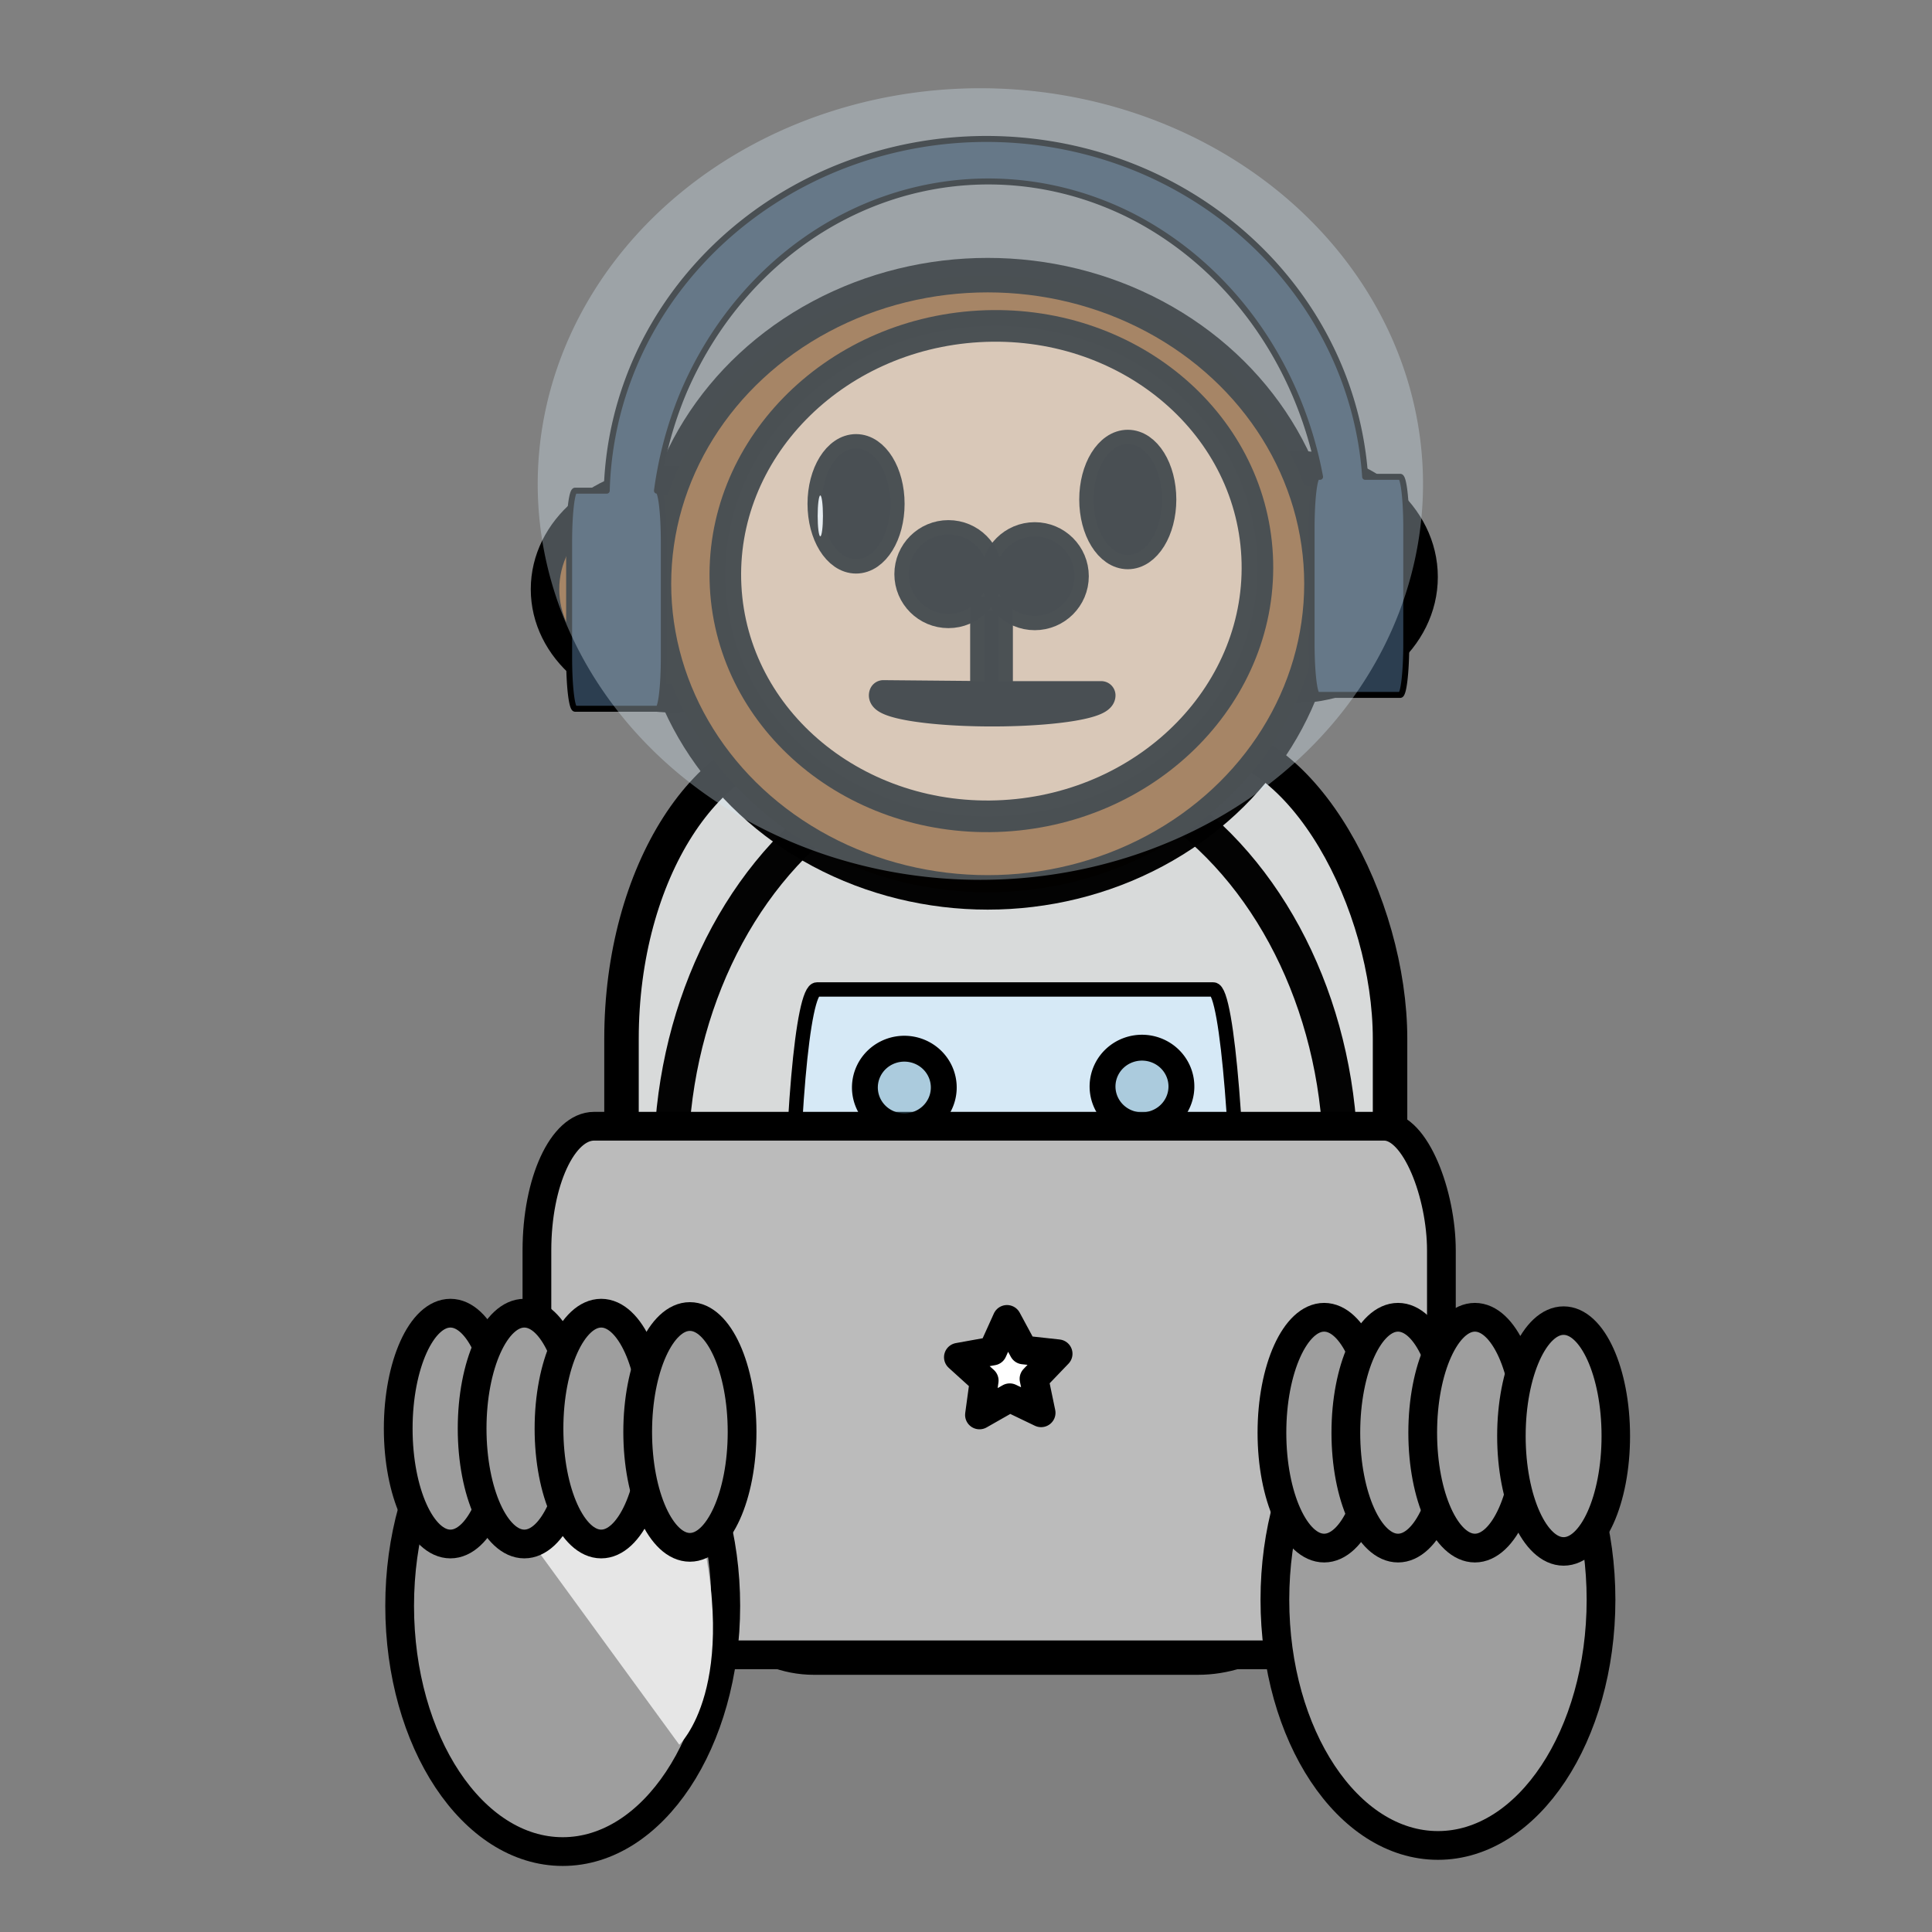 <?xml version="1.0" encoding="UTF-8" standalone="no"?>
<!-- Created with Inkscape (http://www.inkscape.org/) -->

<svg
   xmlns:dc="http://purl.org/dc/elements/1.1/"
   xmlns:cc="http://creativecommons.org/ns#"
   xmlns:rdf="http://www.w3.org/1999/02/22-rdf-syntax-ns#"
   xmlns:svg="http://www.w3.org/2000/svg"
   xmlns="http://www.w3.org/2000/svg"
   xmlns:sodipodi="http://sodipodi.sourceforge.net/DTD/sodipodi-0.dtd"
   xmlns:inkscape="http://www.inkscape.org/namespaces/inkscape"
   width="500"
   height="500"
   class="spaceMonkey"
   id="svg5871"
   version="1.1"
   inkscape:version="0.91 r13725"
   sodipodi:docname="spacemonkey-md.svg">
  <rect width="100%" height="100%" fill="#808080" stroke="none"/>
  <defs
     id="defs5873">
    <inkscape:perspective
       sodipodi:type="inkscape:persp3d"
       inkscape:vp_x="-223.44574 : 447.63961 : 1"
       inkscape:vp_y="0 : 1000 : 0"
       inkscape:vp_z="800.55426 : 447.63961 : 1"
       inkscape:persp3d-origin="288.55426 : 319.63961 : 1"
       id="perspective6730" />
  </defs>
  <sodipodi:namedview
     id="base"
     pagecolor="#ffffff"
     bordercolor="#666666"
     borderopacity="1.0"
     inkscape:pageopacity="0.0"
     inkscape:pageshadow="2"
     inkscape:zoom="0.3535534"
     inkscape:cx="278.74355"
     inkscape:cy="437.73131"
     inkscape:current-layer="layer20"
     inkscape:document-units="px"
     showgrid="false"
     inkscape:snap-bbox="true"
     inkscape:object-paths="false"
     inkscape:snap-bbox-midpoints="false"
     inkscape:snap-bbox-edge-midpoints="false"
     inkscape:bbox-nodes="true"
     inkscape:snap-nodes="false"
     inkscape:window-width="1197"
     inkscape:window-height="630"
     inkscape:window-x="40"
     inkscape:window-y="25"
     inkscape:window-maximized="0"
     inkscape:snap-global="false" />
  <g
     inkscape:groupmode="layer"
     id="layer20"
     inkscape:label="Layer#4"
     transform="translate(0,-268)">
    <rect
       style="fill:#d8dada;fill-opacity:1;fill-rule:evenodd;stroke:#000000;stroke-width:8.925;stroke-linecap:round;stroke-linejoin:bevel;stroke-miterlimit:4;stroke-dasharray:none;stroke-opacity:1"
       id="rect10283"
       width="198.9"
       height="237.807"
       x="160.844"
       y="459.167"
       rx="49.723"
       ry="77.684" />
  </g>
  <g
     inkscape:groupmode="layer"
     id="layer19"
     inkscape:label="Layer#3"
     transform="translate(0,-268)">
    <ellipse
       style="fill:#d8dada;fill-opacity:1;fill-rule:nonzero;stroke:#000000;stroke-width:8.925;stroke-linecap:square;stroke-linejoin:round;stroke-miterlimit:4;stroke-dasharray:none;stroke-opacity:0.982"
       id="path6558"
       cx="260.298"
       cy="569.135"
       rx="86.647"
       ry="106.637" />
    <rect
       ry="77.684"
       rx="6.802"
       y="524.077"
       x="204.621"
       height="161.709"
       width="116.2"
       id="rect10285"
       style="fill:#d6e9f6;fill-opacity:1;fill-rule:evenodd;stroke:#000000;stroke-width:3.719;stroke-linecap:round;stroke-linejoin:bevel;stroke-miterlimit:4;stroke-dasharray:none;stroke-opacity:1" />
  </g>
  <g
     inkscape:groupmode="layer"
     id="layer9"
     inkscape:label="Layer#1"
     transform="translate(0,-268)">
    <ellipse
       id="path10273"
       style="fill:#8d521d;fill-opacity:1;stroke:#000000;stroke-width:8.925;stroke-linecap:square;stroke-linejoin:round;stroke-miterlimit:4;stroke-dasharray:none;stroke-opacity:1"
       cx="334.656"
       cy="417.318"
       rx="32.99"
       ry="28.223" />
  </g>
  <g
     inkscape:groupmode="layer"
     id="layer8"
     inkscape:label="Layer"
     transform="translate(0,-268)">
    <ellipse
       style="fill:#8d521d;fill-opacity:1;stroke:#000000;stroke-width:7.376;stroke-linecap:square;stroke-linejoin:round;stroke-miterlimit:4;stroke-dasharray:none;stroke-opacity:1"
       id="path5881"
       cx="174.042"
       cy="420.489"
       rx="32.99"
       ry="28.223" />
    <ellipse
       style="fill:#001d3e;fill-opacity:1;fill-rule:evenodd;stroke:#000000;stroke-width:7.376;stroke-linecap:square;stroke-linejoin:round;stroke-miterlimit:4;stroke-dasharray:none;stroke-opacity:0.982"
       id="path6439"
       cx="236.722"
       cy="402.991"
       rx="22.493"
       ry="16.369" />
    <path
       style="fill:#001d3e;fill-opacity:1;fill-rule:evenodd;stroke:#000000;stroke-width:7.376;stroke-linecap:square;stroke-linejoin:round;stroke-miterlimit:4;stroke-dasharray:none;stroke-opacity:0.982"
       id="path6456"
       d="m 212.672,405.679 c 0.197,-3.24 0.284,-6.486 0.442,-9.729 0.24,-2.573 -0.008,-5.206 0.538,-7.752 0.344,-1.602 0.566,-1.937 1.203,-3.473 1.537,-3.317 4.083,-6.074 6.784,-8.6 3.488,-2.863 7.568,-4.686 11.732,-6.691 1.445,-0.696 4.546,-1.143 6.176,-1.421 5.105,-0.836 8.411,0.232 12.937,2.321 3.965,2.407 6.073,6.416 8.054,10.297 1.752,4.034 2.612,8.302 2.694,12.645 0.032,3.289 -0.451,6.488 -1.952,9.47 -2.851,4.356 -7.999,6.14 -12.583,8.627 -2.824,1.091 -5.976,1.108 -8.986,1.249 -2.613,0.013 -5.238,0.248 -7.844,0.023 -2.745,-0.51 -5.473,-1.144 -8.182,-1.809 -2.45,-0.807 -4.446,-2.228 -6.35,-3.839 -2.008,-1.898 -2.332,-4.585 -2.871,-7.089 -0.282,-1.299 -0.511,-2.605 -0.712,-3.917 0,0 7.587,-3.756 7.587,-3.756 l 0,0 c 0.162,1.306 0.329,2.612 0.61,3.902 0.507,2.317 0.872,4.826 2.705,6.586 1.809,1.524 3.735,2.872 6.096,3.541 2.672,0.687 5.374,1.37 8.133,1.65 2.548,0.102 5.103,0.078 7.652,-0.01 3.013,-0.154 6.146,-0.271 8.871,-1.625 -13.229,7.273 -6.508,3.85 -4.478,2.343 0.979,-0.727 1.834,-1.623 2.55,-2.578 1.886,-2.995 2.205,-5.791 2.365,-9.222 0.006,-0.664 0.052,-1.329 0.018,-1.992 -0.184,-3.549 -1.111,-7.076 -2.506,-10.364 -1.919,-3.733 -3.874,-7.611 -7.78,-9.849 -1.603,-0.745 -2.374,-1.184 -4.124,-1.658 -2.788,-0.755 -5.691,-0.739 -8.523,-0.239 -1.709,0.327 -2.487,0.429 -4.153,0.935 -0.665,0.202 -2.526,1.08 -1.964,0.689 1.726,-1.202 3.66,-2.114 5.503,-3.152 0.506,-0.285 -1.01,0.574 -1.493,0.892 -0.489,0.322 -0.945,0.686 -1.418,1.028 -2.751,2.412 -5.28,5.115 -6.956,8.31 -0.247,0.551 -0.53,1.088 -0.741,1.652 -1.127,3.019 -1.068,6.225 -1.221,9.377 -0.138,3.142 -0.193,6.296 0.1,9.432 0,0 -7.912,3.794 -7.912,3.794 z"
       inkscape:connector-curvature="0" />
    <path
       style="fill:#001d3e;fill-opacity:1;fill-rule:evenodd;stroke:#000000;stroke-width:7.376;stroke-linecap:square;stroke-linejoin:round;stroke-miterlimit:4;stroke-dasharray:none;stroke-opacity:0.982"
       id="path6458"
       d="m 219.81,428.96 c -0.898,-3.821 -1.992,-7.599 -2.86,-11.425 -1.04,-5.617 -1.335,-11.33 -1.353,-17.022 0.303,-3.658 0.284,-9.019 2.844,-12.056 0.448,-0.531 1.051,-0.927 1.577,-1.391 3.032,-1.629 5.997,-3.374 9.097,-4.886 0.712,-0.347 1.522,-0.48 2.297,-0.671 3.268,-0.806 6.479,-0.782 9.821,-0.578 3.983,0.288 7.946,0.972 11.557,2.617 3.075,1.639 4.297,4.766 5.39,7.75 1.606,4.759 2.406,9.715 3.76,14.541 0.619,2.066 0.332,1.066 0.866,3 0,0 -7.48,3.791 -7.48,3.791 l 0,0 c -0.428,-1.977 -0.199,-0.949 -0.69,-3.083 -1.106,-4.847 -1.753,-9.826 -3.705,-14.464 -1.157,-2.758 -2.367,-5.621 -5.276,-7.115 -3.441,-1.652 -7.251,-2.277 -11.083,-2.538 -3.286,-0.152 -6.466,-0.098 -9.643,0.824 -0.764,0.222 -2.872,1.257 -2.249,0.785 1.533,-1.163 3.36,-1.934 5.04,-2.901 -0.56,0.392 -1.191,0.705 -1.679,1.175 -2.818,2.715 -3.072,8.25 -3.329,11.787 5e-5,5.622 0.268,11.275 1.421,16.805 0.899,3.715 1.843,7.468 3.424,10.985 0,0 -7.745,4.07 -7.745,4.07 z"
       inkscape:connector-curvature="0" />
    <path
       style="fill:#001d3e;fill-opacity:1;fill-rule:evenodd;stroke:#000000;stroke-width:7.376;stroke-linecap:square;stroke-linejoin:round;stroke-miterlimit:4;stroke-dasharray:none;stroke-opacity:0.982"
       id="path6460"
       d="m 215.071,417.533 c -0.145,-3.363 -1.104,-6.65 -0.798,-10.038 0.108,-1.196 0.398,-2.371 0.597,-3.556 1.616,-5.923 4.691,-11.558 9.806,-15.478 0.759,-0.582 1.616,-1.04 2.424,-1.56 1.624,-0.778 7.767,-5.462 11.739,-4.455 2.751,0.697 4.643,3.384 5.765,5.625 0.525,1.049 0.874,2.168 1.311,3.252 1.523,5.062 2.167,10.464 0.69,15.622 -0.822,2.869 -1.552,3.675 -3.103,6.168 -0.712,0.786 -1.36,1.629 -2.137,2.359 -0.691,0.648 -1.418,1.283 -2.251,1.759 -3.635,2.078 -7.571,4.868 -12.001,5.549 -1.912,0.294 -3.028,0.121 -4.927,-0.001 -2.745,-0.543 -6.112,-1.171 -7.837,-3.515 -0.247,-0.335 -0.396,-0.725 -0.594,-1.088 -0.522,-1.417 -0.514,-2.88 -0.308,-4.343 0,0 7.813,-3.578 7.813,-3.578 l 0,0 c -0.339,1.303 -0.469,2.614 -0.019,3.917 0.149,0.305 0.251,0.635 0.448,0.915 1.527,2.177 4.689,2.715 7.177,3.175 1.915,0.071 2.794,0.212 4.707,-0.16 0.826,-0.16 2.997,-1.269 2.422,-0.689 -1.172,1.184 -2.815,1.877 -4.339,2.625 -1.852,0.909 7.386,-4.516 4.662,-3.939 1.637,-2.385 2.436,-3.208 3.361,-5.99 1.667,-5.015 1.114,-10.281 -0.59,-15.201 -1.183,-2.646 -2.256,-5.417 -4.941,-7.083 -0.603,-0.374 -1.282,-0.677 -1.992,-0.799 -0.695,-0.119 -2.556,0.614 -2.117,0.093 1.144,-1.356 3.024,-1.974 4.537,-2.961 -0.864,0.497 -1.778,0.924 -2.591,1.492 -5.276,3.679 -8.545,9.149 -10.128,15.06 -0.168,1.126 -0.433,2.242 -0.505,3.377 -0.208,3.281 0.766,6.511 1.633,9.651 0,0 -7.912,3.794 -7.912,3.794 z"
       inkscape:connector-curvature="0" />
    <path
       style="fill:#001d3e;fill-opacity:1;fill-rule:evenodd;stroke:#000000;stroke-width:7.376;stroke-linecap:square;stroke-linejoin:round;stroke-miterlimit:4;stroke-dasharray:none;stroke-opacity:0.982"
       id="path6462"
       d="m 228.278,403.913 c 0.23,-2.335 0.355,-4.684 0.827,-6.992 0.347,-1.696 0.635,-2.509 1.136,-4.16 0.869,-2.506 0.4,-1.274 1.404,-3.699 0,0 7.559,-3.288 7.559,-3.288 l 0,0 c -1.057,2.391 -0.558,1.172 -1.494,3.656 -1.123,3.473 -2.051,7.039 -1.541,10.699 0,0 -7.891,3.784 -7.891,3.784 z"
       inkscape:connector-curvature="0" />
    <path
       style="fill:#001d3e;fill-opacity:1;fill-rule:evenodd;stroke:#000000;stroke-width:7.376;stroke-linecap:square;stroke-linejoin:round;stroke-miterlimit:4;stroke-dasharray:none;stroke-opacity:0.982"
       id="path6464"
       d="m 251.141,386.265 c -0.174,0.358 -0.302,0.739 -0.522,1.073 -1.002,1.526 -2.351,2.856 -3.7,4.1 -4.201,3.873 -9.017,6.936 -13.795,10.131 -4.819,3.284 -9.908,6.229 -14.586,9.698 -2.234,1.657 -4.528,3.498 -6.237,5.67 -0.828,1.052 -1.435,2.244 -2.152,3.366 -2.384,4.922 -3.381,10.287 -2.329,15.649 0.697,3.551 1.304,4.264 2.895,7.564 0.969,1.31 1.804,2.718 2.907,3.931 5.233,5.756 13.747,10.444 21.028,13.491 1.97,0.824 4.006,1.5 6.01,2.25 7.505,2.366 15.247,4.292 23.17,4.839 1.603,0.111 3.215,0.188 4.821,0.128 1.421,-0.053 2.824,-0.31 4.236,-0.465 -2.245,1.867 8.599,-3.15 6.446,-2.37 -1.536,0.557 -2.823,2.205 -4.455,2.003 -1.049,-0.13 1.47,-1.454 2.02,-2.305 1.802,-2.789 2.066,-4.842 2.958,-8.047 0.31,-1.887 0.708,-3.763 0.931,-5.661 0.404,-3.437 0.637,-9.184 0.627,-12.616 -0.01,-3.435 -0.238,-8.236 -0.744,-11.674 -0.261,-1.772 -0.706,-3.516 -1.06,-5.274 -1.82,-6.139 -4.726,-12.053 -9.211,-16.889 -2.008,-2.165 -2.996,-2.748 -5.293,-4.446 -2.656,-1.615 -5.584,-2.879 -8.827,-2.469 -1.418,0.179 -2.545,0.662 -3.865,1.133 -5.252,2.799 3.159,-1.691 3.824,-1.963 0.566,-0.231 -0.946,0.749 -1.367,1.173 -1.183,1.194 -1.818,2.54 -2.423,4.039 -0.972,3.329 0.5,6.605 1.536,9.76 0.24,0.64 0.474,1.282 0.721,1.92 0.611,1.576 0.824,2.155 1.607,3.634 0.747,1.411 1.582,2.743 2.262,4.186 1.158,2.84 1.281,5.891 1.399,8.894 -0.012,2.08 0.335,4.352 -0.497,6.348 -0.125,0.299 -0.317,0.569 -0.475,0.854 -0.491,0.741 -1.183,1.28 -1.897,1.816 0,0 -8.105,3.028 -8.105,3.028 l 0,0 c 0.728,-0.469 1.486,-0.907 2.057,-1.556 0.193,-0.231 0.419,-0.441 0.578,-0.693 1.111,-1.761 0.76,-4.211 0.811,-6.157 -0.094,-2.904 -0.224,-5.855 -1.281,-8.617 -1.457,-3.31 -3.386,-6.432 -4.464,-9.892 -0.909,-2.568 -2.421,-5.956 -2.211,-8.685 0.038,-0.497 0.191,-0.98 0.287,-1.47 0.436,-1.206 0.608,-1.874 1.303,-2.99 2.747,-4.414 8.243,-6.23 12.914,-8.452 1.506,-0.45 2.406,-0.814 4.015,-0.898 3.334,-0.175 6.245,1.276 8.836,3.099 2.121,1.818 3.177,2.592 5.034,4.794 4.293,5.091 7.212,11.11 9.017,17.35 0.336,1.792 0.771,3.569 1.007,5.375 0.466,3.568 0.547,8.276 0.555,11.838 0.007,3.345 -0.109,9.204 -0.365,12.572 -0.142,1.867 -0.41,3.724 -0.615,5.586 -0.597,3.006 -0.789,5.376 -2.271,8.097 -2.256,4.141 -6.856,5.579 -11.074,7.915 -0.927,0.513 -1.914,0.943 -2.934,1.26 -1.115,0.347 -2.291,0.481 -3.437,0.721 -1.385,0.095 -2.766,0.285 -4.154,0.285 -2.938,10e-4 -7.134,-0.513 -9.966,-0.984 -6.027,-1.002 -11.939,-2.559 -17.708,-4.47 -1.992,-0.776 -4.014,-1.487 -5.976,-2.328 -4.344,-1.864 -7.795,-3.631 -11.794,-6.09 -3.524,-2.167 -6.96,-4.5 -9.836,-7.425 -1.19,-1.21 -2.121,-2.626 -3.181,-3.938 -1.733,-3.427 -2.326,-4.021 -3.079,-7.736 -1.107,-5.456 -0.142,-10.981 2.116,-16.057 0.699,-1.167 1.269,-2.41 2.096,-3.501 1.742,-2.297 4.16,-4.219 6.5,-5.931 4.801,-3.512 10.045,-6.454 14.943,-9.838 4.559,-3.074 8.969,-5.835 12.902,-9.629 0.999,-0.963 2.327,-2.385 3.134,-3.605 0.166,-0.25 0.262,-0.536 0.393,-0.804 0,0 7.988,-3.645 7.988,-3.645 z"
       inkscape:connector-curvature="0" />
    <path
       style="fill:#001d3e;fill-opacity:1;fill-rule:evenodd;stroke:#000000;stroke-width:7.376;stroke-linecap:square;stroke-linejoin:round;stroke-miterlimit:4;stroke-dasharray:none;stroke-opacity:0.982"
       id="path6468"
       d="m 211.552,420.655 c 1.262,-5.317 1.756,-10.759 2.168,-16.181 0.347,-5.329 0.361,-10.676 0.768,-16.002 0.263,-2.312 1.3,-4.215 3.466,-5.421 2.873,-1.6 5.793,-3.124 8.69,-4.685 2.334,-0.972 4.83,-1.754 7.394,-1.942 1.659,-0.122 2.573,0.043 4.212,0.211 5.277,0.662 7.495,2.81 11.039,6.258 3.43,3.215 5.151,7.453 6.794,11.639 1.242,3.206 1.785,6.566 2.063,9.95 0.239,2.978 -0.503,5.909 -1.192,8.793 -0.308,1.278 -0.55,2.568 -0.779,3.86 0,0 -7.873,3.602 -7.873,3.602 l 0,0 c 0.301,-1.34 0.692,-2.661 1.005,-3.999 0.706,-2.809 1.464,-5.664 1.276,-8.574 -0.17,-3.345 -0.581,-6.679 -1.723,-9.871 -1.513,-4.123 -3.284,-8.194 -6.576,-11.373 -3.454,-3.308 -5.76,-5.171 -10.816,-5.739 -1.669,-0.119 -2.385,-0.248 -4.062,-0.054 -2.571,0.298 -5.051,1.157 -7.355,2.237 13.929,-7.703 4.871,-2.998 3.651,-1.806 -0.964,0.941 -1.419,2.148 -1.697,3.402 -0.781,5.396 -1.028,10.842 -1.408,16.272 -0.361,5.252 -0.664,10.509 -1.148,15.753 0,0 -7.898,3.671 -7.898,3.671 z"
       inkscape:connector-curvature="0" />
    <path
       style="fill:#001d3e;fill-opacity:1;fill-rule:evenodd;stroke:#000000;stroke-width:7.376;stroke-linecap:square;stroke-linejoin:round;stroke-miterlimit:4;stroke-dasharray:none;stroke-opacity:0.982"
       id="path6470"
       d="m 216.753,422.503 c -0.072,-0.879 -0.314,-3.935 -0.408,-4.329 -0.432,-1.818 -2.34,-6.373 -2.965,-7.943 -2.285,-5.741 -1.307,-2.974 -3.115,-8.911 -1.132,-4.885 -1.971,-9.981 -0.308,-14.854 0.743,-2.177 1.237,-2.666 2.489,-4.532 0.477,-0.545 0.913,-1.124 1.431,-1.635 2.622,-2.584 8.619,-5.103 10.672,-5.746 0.816,-0.256 1.637,0.524 2.391,0.915 1.853,0.959 3.797,2.614 5.388,3.855 4.283,3.871 8.877,7.94 12.007,12.747 0.528,0.811 0.946,1.682 1.419,2.523 2.753,5.366 2.766,11.307 2.506,17.125 -0.148,2.446 -0.388,4.885 -0.612,7.325 0.071,0.963 -0.463,1.806 -0.544,2.755 -0.024,0.283 0.015,0.567 0.022,0.851 0.404,0.984 1.351,2.582 2.702,2.567 0.201,-10e-4 0.381,-0.119 0.572,-0.178 3.527,-1.846 0.264,1.45 -4.776,2.103 -0.937,0.121 1.167,-1.403 1.703,-2.137 1.406,-1.926 2.005,-3.042 3.216,-5.078 2.015,-3.656 3.976,-7.336 5.717,-11.116 0.885,-2.099 1.584,-4.265 2.315,-6.415 1.723,-4.687 4.278,-4.319 10.051,-7.325 4.238,0.62 7.951,3.005 11.367,5.303 0.147,1.791 0.451,3.577 0.442,5.373 -0.012,2.352 -0.917,10.231 -1.18,12.589 -0.54,4.844 -1.085,9.674 -1.476,14.531 -0.258,4.28 -0.251,8.563 -1.121,12.784 -0.308,1.357 -0.161,0.705 -0.442,1.956 0,0 -7.813,3.54 -7.813,3.54 l 0,0 c 0.34,-1.294 0.154,-0.624 0.564,-2.009 1.176,-4.296 1.491,-8.704 2.024,-13.1 0.699,-4.948 1.527,-9.886 2.148,-14.843 0.452,-3.609 1.06,-8.607 0.85,-12.269 -0.087,-1.512 -0.516,-2.99 -0.774,-4.485 -2.842,-1.799 -7.027,-4.373 -10.598,-4.427 -0.308,-0.005 -0.607,0.096 -0.911,0.144 2.313,-1.278 4.639,-2.536 6.939,-3.835 0.171,-0.097 -0.376,0.132 -0.549,0.226 -0.908,0.496 -1.26,1.555 -1.702,2.389 -0.79,2.184 -1.48,4.404 -2.389,6.546 -1.97,3.838 -4.06,7.614 -6.185,11.378 -1.23,2.121 -1.729,3.046 -3.062,5.099 -0.46,0.709 -0.744,1.576 -1.43,2.099 -2.672,2.038 -5.644,3.703 -8.515,5.486 -0.401,0.249 -1.038,0.304 -1.49,0.375 -0.258,-0.041 -0.526,-0.044 -0.773,-0.124 -1.551,-0.498 -2.569,-2.072 -3.136,-3.408 -0.087,-1.267 0.094,-2.446 0.331,-3.674 0.443,-2.522 1.079,-5.018 1.272,-7.577 0.511,-5.725 0.493,-11.5 -2.222,-16.796 -0.458,-0.818 -0.878,-1.655 -1.375,-2.453 -3.019,-4.849 -7.173,-9.024 -11.692,-12.654 -1.788,-1.237 -3.51,-2.607 -5.589,-3.42 -0.668,-0.261 -2.549,0.066 -2.111,-0.476 1.222,-1.516 3.34,-2.147 5.048,-3.165 1.198,-0.714 -5.101,3.261 -3.153,2.687 -1.364,1.777 -1.918,2.278 -2.801,4.391 -1.986,4.756 -1.45,9.857 -0.384,14.747 1.449,4.743 1.158,4.257 3.122,8.825 0.605,1.406 1.269,2.789 1.911,4.181 0.56,1.213 1.246,2.38 1.696,3.632 0.534,1.485 0.374,3.152 1.232,4.557 0,0 -7.943,3.307 -7.943,3.307 z"
       inkscape:connector-curvature="0" />
    <ellipse
       style="fill:#000000;fill-opacity:1;fill-rule:evenodd;stroke:#000000;stroke-width:7.376;stroke-linecap:square;stroke-linejoin:round;stroke-miterlimit:4;stroke-dasharray:none;stroke-opacity:0.982"
       id="path6494"
       cx="243.92"
       cy="410.329"
       rx="23.693"
       ry="19.756" />
    <rect
       style="fill:#bbbbbb;fill-opacity:1;fill-rule:nonzero;stroke:#000000;stroke-width:7.438;stroke-linecap:round;stroke-linejoin:round;stroke-miterlimit:4;stroke-dasharray:none;stroke-opacity:1"
       id="rect6662"
       width="234.077"
       height="136.804"
       x="138.954"
       y="559.468"
       ry="32.136"
       rx="14.805"
       inkscape:export-xdpi="90"
       inkscape:export-ydpi="90" />
    <path
       sodipodi:type="arc"
       style="fill:#dab89a;fill-opacity:1;fill-rule:evenodd;stroke:#000000;stroke-width:3.719;stroke-linecap:round;stroke-linejoin:bevel;stroke-miterlimit:4;stroke-dasharray:none;stroke-opacity:1"
       id="path10247"
       sodipodi:cx="338.96631"
       sodipodi:cy="419.36899"
       sodipodi:rx="14.96852"
       sodipodi:ry="14.532634"
       d="m 352.482,425.615 a 14.969,14.533 0 0 1 -19.894,6.902 14.969,14.533 0 0 1 -7.189,-19.286 14.969,14.533 0 0 1 19.836,-7.058 14.969,14.533 0 0 1 7.35,19.229"
       sodipodi:start="0.44423257"
       sodipodi:end="0.42801829"
       sodipodi:open="true" />
    <path
       sodipodi:open="true"
       sodipodi:end="0.42801829"
       sodipodi:start="0.44423257"
       d="m 185.485,427.296 a 14.969,14.533 0 0 1 -19.894,6.902 14.969,14.533 0 0 1 -7.189,-19.286 14.969,14.533 0 0 1 19.836,-7.058 14.969,14.533 0 0 1 7.35,19.229"
       sodipodi:ry="14.532634"
       sodipodi:rx="14.96852"
       sodipodi:cy="421.05051"
       sodipodi:cx="171.96893"
       id="path10249"
       style="fill:#dab89a;fill-opacity:1;fill-rule:evenodd;stroke:#000000;stroke-width:3.719;stroke-linecap:round;stroke-linejoin:bevel;stroke-miterlimit:4;stroke-dasharray:none;stroke-opacity:1"
       sodipodi:type="arc" />
    <path
       sodipodi:type="star"
       style="fill:#ffffff;fill-opacity:1;stroke:#000000;stroke-width:24.756;stroke-linecap:square;stroke-linejoin:round;stroke-miterlimit:4;stroke-dasharray:none;stroke-opacity:1"
       id="path5444"
       sodipodi:sides="5"
       sodipodi:cx="499.39417"
       sodipodi:cy="546.6756"
       sodipodi:r1="45.086723"
       sodipodi:r2="22.543362"
       sodipodi:arg1="0.90768989"
       sodipodi:arg2="1.5360084"
       inkscape:flatsided="false"
       inkscape:rounded="0"
       inkscape:randomized="0"
       d="m 527.148,582.208 -26.97,-13.002 -26.001,14.846 4.032,-29.668 -22.154,-20.14 29.462,-5.333 12.309,-27.293 14.176,26.372 29.761,3.272 -20.7,21.632 z"
       inkscape:transform-center-x="0.14600582"
       inkscape:transform-center-y="-1.1509918"
       transform="matrix(0.301,0,0,0.3,110.763,458.973)" />
  </g>
  <g
     id="layer1"
     inkscape:label="Layer 1"
     inkscape:groupmode="layer"
     transform="translate(0,-268)">
    <ellipse
       style="fill:#8d521d;fill-opacity:1;stroke:#000000;stroke-width:8.925;stroke-linecap:square;stroke-linejoin:round;stroke-miterlimit:4;stroke-dasharray:none;stroke-opacity:0.982"
       id="path5879"
       cx="255.616"
       cy="419.078"
       rx="86.373"
       ry="79.871" />
    <ellipse
       style="fill:#9e9e9e;fill-opacity:1;fill-rule:evenodd;stroke:#000000;stroke-width:7.438;stroke-linecap:round;stroke-linejoin:round;stroke-miterlimit:4;stroke-dasharray:none;stroke-opacity:1"
       id="path6850"
       cx="145.631"
       cy="683.596"
       rx="42.201"
       ry="63.59" />
    <ellipse
       id="path10288"
       style="fill:#9e9e9e;fill-opacity:1;fill-rule:evenodd;stroke:#000000;stroke-width:7.438;stroke-linecap:round;stroke-linejoin:round;stroke-miterlimit:4;stroke-dasharray:none;stroke-opacity:1"
       cx="372.142"
       cy="682.011"
       rx="42.201"
       ry="63.59" />
    <path
       sodipodi:type="arc"
       style="fill:#6096b2;fill-opacity:0.367;fill-rule:evenodd;stroke:#000000;stroke-width:6.694;stroke-linecap:round;stroke-linejoin:bevel;stroke-miterlimit:4;stroke-dasharray:none;stroke-opacity:1"
       id="path10317"
       sodipodi:cx="234.0412"
       sodipodi:cy="549.44287"
       sodipodi:rx="10.20672"
       sodipodi:ry="10.040729"
       d="m 243.257,553.758 a 10.207,10.041 0 0 1 -13.565,4.768 10.207,10.041 0 0 1 -4.902,-13.325 10.207,10.041 0 0 1 13.525,-4.876 10.207,10.041 0 0 1 5.012,13.286"
       sodipodi:start="0.44423257"
       sodipodi:end="0.42801829"
       sodipodi:open="true" />
    <path
       sodipodi:open="true"
       sodipodi:end="0.42801829"
       sodipodi:start="0.44423257"
       d="m 304.759,553.494 a 10.207,10.041 0 0 1 -13.565,4.768 10.207,10.041 0 0 1 -4.902,-13.325 10.207,10.041 0 0 1 13.525,-4.876 10.207,10.041 0 0 1 5.012,13.286"
       sodipodi:ry="10.040729"
       sodipodi:rx="10.20672"
       sodipodi:cy="549.17865"
       sodipodi:cx="295.54324"
       id="path10319"
       style="fill:#6096b2;fill-opacity:0.367;fill-rule:evenodd;stroke:#000000;stroke-width:6.694;stroke-linecap:round;stroke-linejoin:bevel;stroke-miterlimit:4;stroke-dasharray:none;stroke-opacity:1"
       sodipodi:type="arc" />
    <path
       style="fill:#e6e6e6;stroke:#000000;stroke-width:0;stroke-linecap:butt;stroke-linejoin:miter;stroke-miterlimit:4;stroke-dasharray:none;stroke-opacity:1"
       d="m 132.735,660.489 43.061,59.041 c 0,0 16.126,-14.947 4.547,-59.788"
       id="path3195"
       inkscape:connector-curvature="0" />
    <ellipse
       ry="63.404"
       rx="68.917"
       cy="429.634"
       cx="235.126"
       transform="matrix(0.998,-0.057,0.051,0.999,0,0)"
       id="ellipse6187"
       style="fill:#dab89a;fill-opacity:1;stroke:#000000;stroke-width:8.182;stroke-linecap:square;stroke-linejoin:round;stroke-miterlimit:4;stroke-dasharray:none;stroke-opacity:0.982" />
  </g>
  <g
     inkscape:groupmode="layer"
     id="layer2"
     inkscape:label="Layer 2"
     transform="translate(0,-268)">
    <ellipse
       style="fill:#000000;fill-opacity:1;fill-rule:evenodd;stroke:#000000;stroke-width:7.376;stroke-linecap:square;stroke-linejoin:round;stroke-miterlimit:4;stroke-dasharray:none;stroke-opacity:0.982"
       id="path6500"
       cx="221.546"
       cy="398.39"
       rx="8.874"
       ry="14.358" />
    <ellipse
       style="fill:#000000;fill-opacity:1;fill-rule:evenodd;stroke:#000000;stroke-width:7.376;stroke-linecap:square;stroke-linejoin:round;stroke-miterlimit:4;stroke-dasharray:none;stroke-opacity:0.982"
       id="path6528"
       cx="267.793"
       cy="417.117"
       rx="10.3"
       ry="10.288" />
    <rect
       style="fill:#000000;fill-opacity:1;fill-rule:evenodd;stroke:#000000;stroke-width:7.376;stroke-linecap:square;stroke-linejoin:round;stroke-miterlimit:4;stroke-dasharray:none;stroke-opacity:0.982"
       id="rect6530"
       width="3.683"
       height="24.939"
       x="254.764"
       y="426.023"
       ry="0.526"
       rx="0.521" />
    <ellipse
       style="fill:#000000;fill-opacity:1;fill-rule:evenodd;stroke:#000000;stroke-width:7.376;stroke-linecap:square;stroke-linejoin:round;stroke-miterlimit:4;stroke-dasharray:none;stroke-opacity:0.982"
       id="path6528-9"
       cx="245.449"
       cy="416.584"
       rx="10.3"
       ry="10.288" />
    <path
       sodipodi:type="arc"
       style="fill:#dab89a;fill-opacity:1;fill-rule:evenodd;stroke:#000000;stroke-width:7.376;stroke-linecap:round;stroke-linejoin:round;stroke-miterlimit:4;stroke-dasharray:none;stroke-opacity:1"
       id="path8392"
       sodipodi:cx="256.77802"
       sodipodi:cy="447.96622"
       sodipodi:rx="28.224913"
       sodipodi:ry="4.352706"
       d="m 285.003,447.966 a 28.225,4.353 0 0 1 -14.594,3.811 28.225,4.353 0 0 1 -28.69,-0.13 28.225,4.353 0 0 1 -13.116,-3.937 l 28.176,0.256 z"
       sodipodi:start="0"
       sodipodi:end="3.2004051" />
    <ellipse
       ry="14.358"
       rx="8.874"
       cy="397.269"
       cx="291.868"
       id="ellipse6197"
       style="fill:#000000;fill-opacity:1;fill-rule:evenodd;stroke:#000000;stroke-width:7.376;stroke-linecap:square;stroke-linejoin:round;stroke-miterlimit:4;stroke-dasharray:none;stroke-opacity:0.982" />
    <ellipse
       ry="5.295"
       rx="0.683"
       cy="401.512"
       cx="212.294"
       id="ellipse6199"
       style="fill:#eeeeee;fill-opacity:1;fill-rule:evenodd;stroke:#eeeeee;stroke-width:1.243;stroke-linecap:square;stroke-linejoin:round;stroke-miterlimit:4;stroke-dasharray:none;stroke-opacity:0" />
    <path
       style="fill:#2c3e50;fill-opacity:1;fill-rule:nonzero;stroke:#000000;stroke-width:1.546;stroke-linecap:round;stroke-linejoin:round;stroke-miterlimit:4;stroke-dasharray:none;stroke-opacity:1"
       d="m 258.468,304.008 a 98.424,93.591 0 0 0 -6.568,0.008 98.424,93.591 0 0 0 -85.8,53.999 98.424,93.591 0 0 0 -9.075,36.972 l -8.186,0 c -0.858,0 -1.548,5.914 -1.548,13.258 l 0,29.922 c 0,7.345 0.69,13.258 1.548,13.258 l 21.402,0 c 0.858,0 1.55,-5.914 1.55,-13.258 l 0,-29.922 c 0,-7.345 -0.691,-13.258 -1.55,-13.258 l -0.218,0 a 94.887,87.433 88.134 0 1 6.97,-25.68 94.887,87.433 88.134 0 1 76.226,-54.303 94.887,87.433 88.134 0 1 39.647,8.894 94.887,87.433 88.134 0 1 48.767,67.503 l -0.642,0 c -0.858,0 -1.55,5.912 -1.55,13.257 l 0,29.922 c 0,7.345 0.691,13.258 1.55,13.258 l 21.4,0 c 0.858,0 1.55,-5.914 1.55,-13.258 l 0,-29.922 c 0,-7.345 -0.691,-13.257 -1.55,-13.257 l -9.088,0 a 98.424,93.591 0 0 0 -56.778,-78.839 98.424,93.591 0 0 0 -38.057,-8.554 z"
       id="rect5621"
       inkscape:connector-curvature="0" />
  </g>
  <g
     inkscape:groupmode="layer"
     id="layer10"
     inkscape:label="Layer#2"
     transform="translate(0,-268)">
    <ellipse
       id="path6876"
       style="fill:#9e9e9e;fill-opacity:1;fill-rule:evenodd;stroke:#000000;stroke-width:7.438;stroke-linecap:round;stroke-linejoin:round;stroke-miterlimit:4;stroke-dasharray:none;stroke-opacity:1"
       cx="116.566"
       cy="637.718"
       rx="13.508"
       ry="29.866" />
    <ellipse
       style="fill:#9e9e9e;fill-opacity:1;fill-rule:evenodd;stroke:#000000;stroke-width:7.438;stroke-linecap:round;stroke-linejoin:round;stroke-miterlimit:4;stroke-dasharray:none;stroke-opacity:1"
       id="path6878"
       cx="135.694"
       cy="637.718"
       rx="13.508"
       ry="29.866" />
    <ellipse
       id="path6880"
       style="fill:#9e9e9e;fill-opacity:1;fill-rule:evenodd;stroke:#000000;stroke-width:7.438;stroke-linecap:round;stroke-linejoin:round;stroke-miterlimit:4;stroke-dasharray:none;stroke-opacity:1"
       cx="155.588"
       cy="637.718"
       rx="13.508"
       ry="29.866" />
    <ellipse
       style="fill:#9e9e9e;fill-opacity:1;fill-rule:evenodd;stroke:#000000;stroke-width:7.438;stroke-linecap:round;stroke-linejoin:round;stroke-miterlimit:4;stroke-dasharray:none;stroke-opacity:1"
       id="path6882"
       cx="178.542"
       cy="638.583"
       rx="13.508"
       ry="29.866" />
    <ellipse
       style="fill:#9e9e9e;fill-opacity:1;fill-rule:evenodd;stroke:#000000;stroke-width:7.438;stroke-linecap:round;stroke-linejoin:round;stroke-miterlimit:4;stroke-dasharray:none;stroke-opacity:1"
       id="path10290"
       cx="342.684"
       cy="638.775"
       rx="13.508"
       ry="29.866" />
    <ellipse
       id="path10292"
       style="fill:#9e9e9e;fill-opacity:1;fill-rule:evenodd;stroke:#000000;stroke-width:7.438;stroke-linecap:round;stroke-linejoin:round;stroke-miterlimit:4;stroke-dasharray:none;stroke-opacity:1"
       cx="361.812"
       cy="638.775"
       rx="13.508"
       ry="29.866" />
    <ellipse
       style="fill:#9e9e9e;fill-opacity:1;fill-rule:evenodd;stroke:#000000;stroke-width:7.438;stroke-linecap:round;stroke-linejoin:round;stroke-miterlimit:4;stroke-dasharray:none;stroke-opacity:1"
       id="path10294"
       cx="381.706"
       cy="638.775"
       rx="13.508"
       ry="29.866" />
    <ellipse
       id="path10296"
       style="fill:#9e9e9e;fill-opacity:1;fill-rule:evenodd;stroke:#000000;stroke-width:7.376;stroke-linecap:round;stroke-linejoin:round;stroke-miterlimit:4;stroke-dasharray:none;stroke-opacity:1"
       cx="404.66"
       cy="639.64"
       rx="13.508"
       ry="29.866" />
    <path
       style="opacity:1;fill:#d6e9f6;fill-opacity:0.34;stroke:#000000;stroke-width:0;stroke-linecap:square;stroke-linejoin:round;stroke-miterlimit:4;stroke-dasharray:none;stroke-opacity:1"
       id="path5438"
       sodipodi:type="arc"
       sodipodi:cx="253.71973"
       sodipodi:cy="393.27017"
       sodipodi:rx="114.55774"
       sodipodi:ry="102.43233"
       sodipodi:start="0.44423342"
       sodipodi:end="0.42801756"
       sodipodi:open="true"
       d="M 357.159,437.292 A 114.558,102.432 0 0 1 204.906,485.938 114.558,102.432 0 0 1 149.885,350 114.558,102.432 0 0 1 301.691,300.251 114.558,102.432 0 0 1 357.943,435.787" />
  </g>
</svg>
